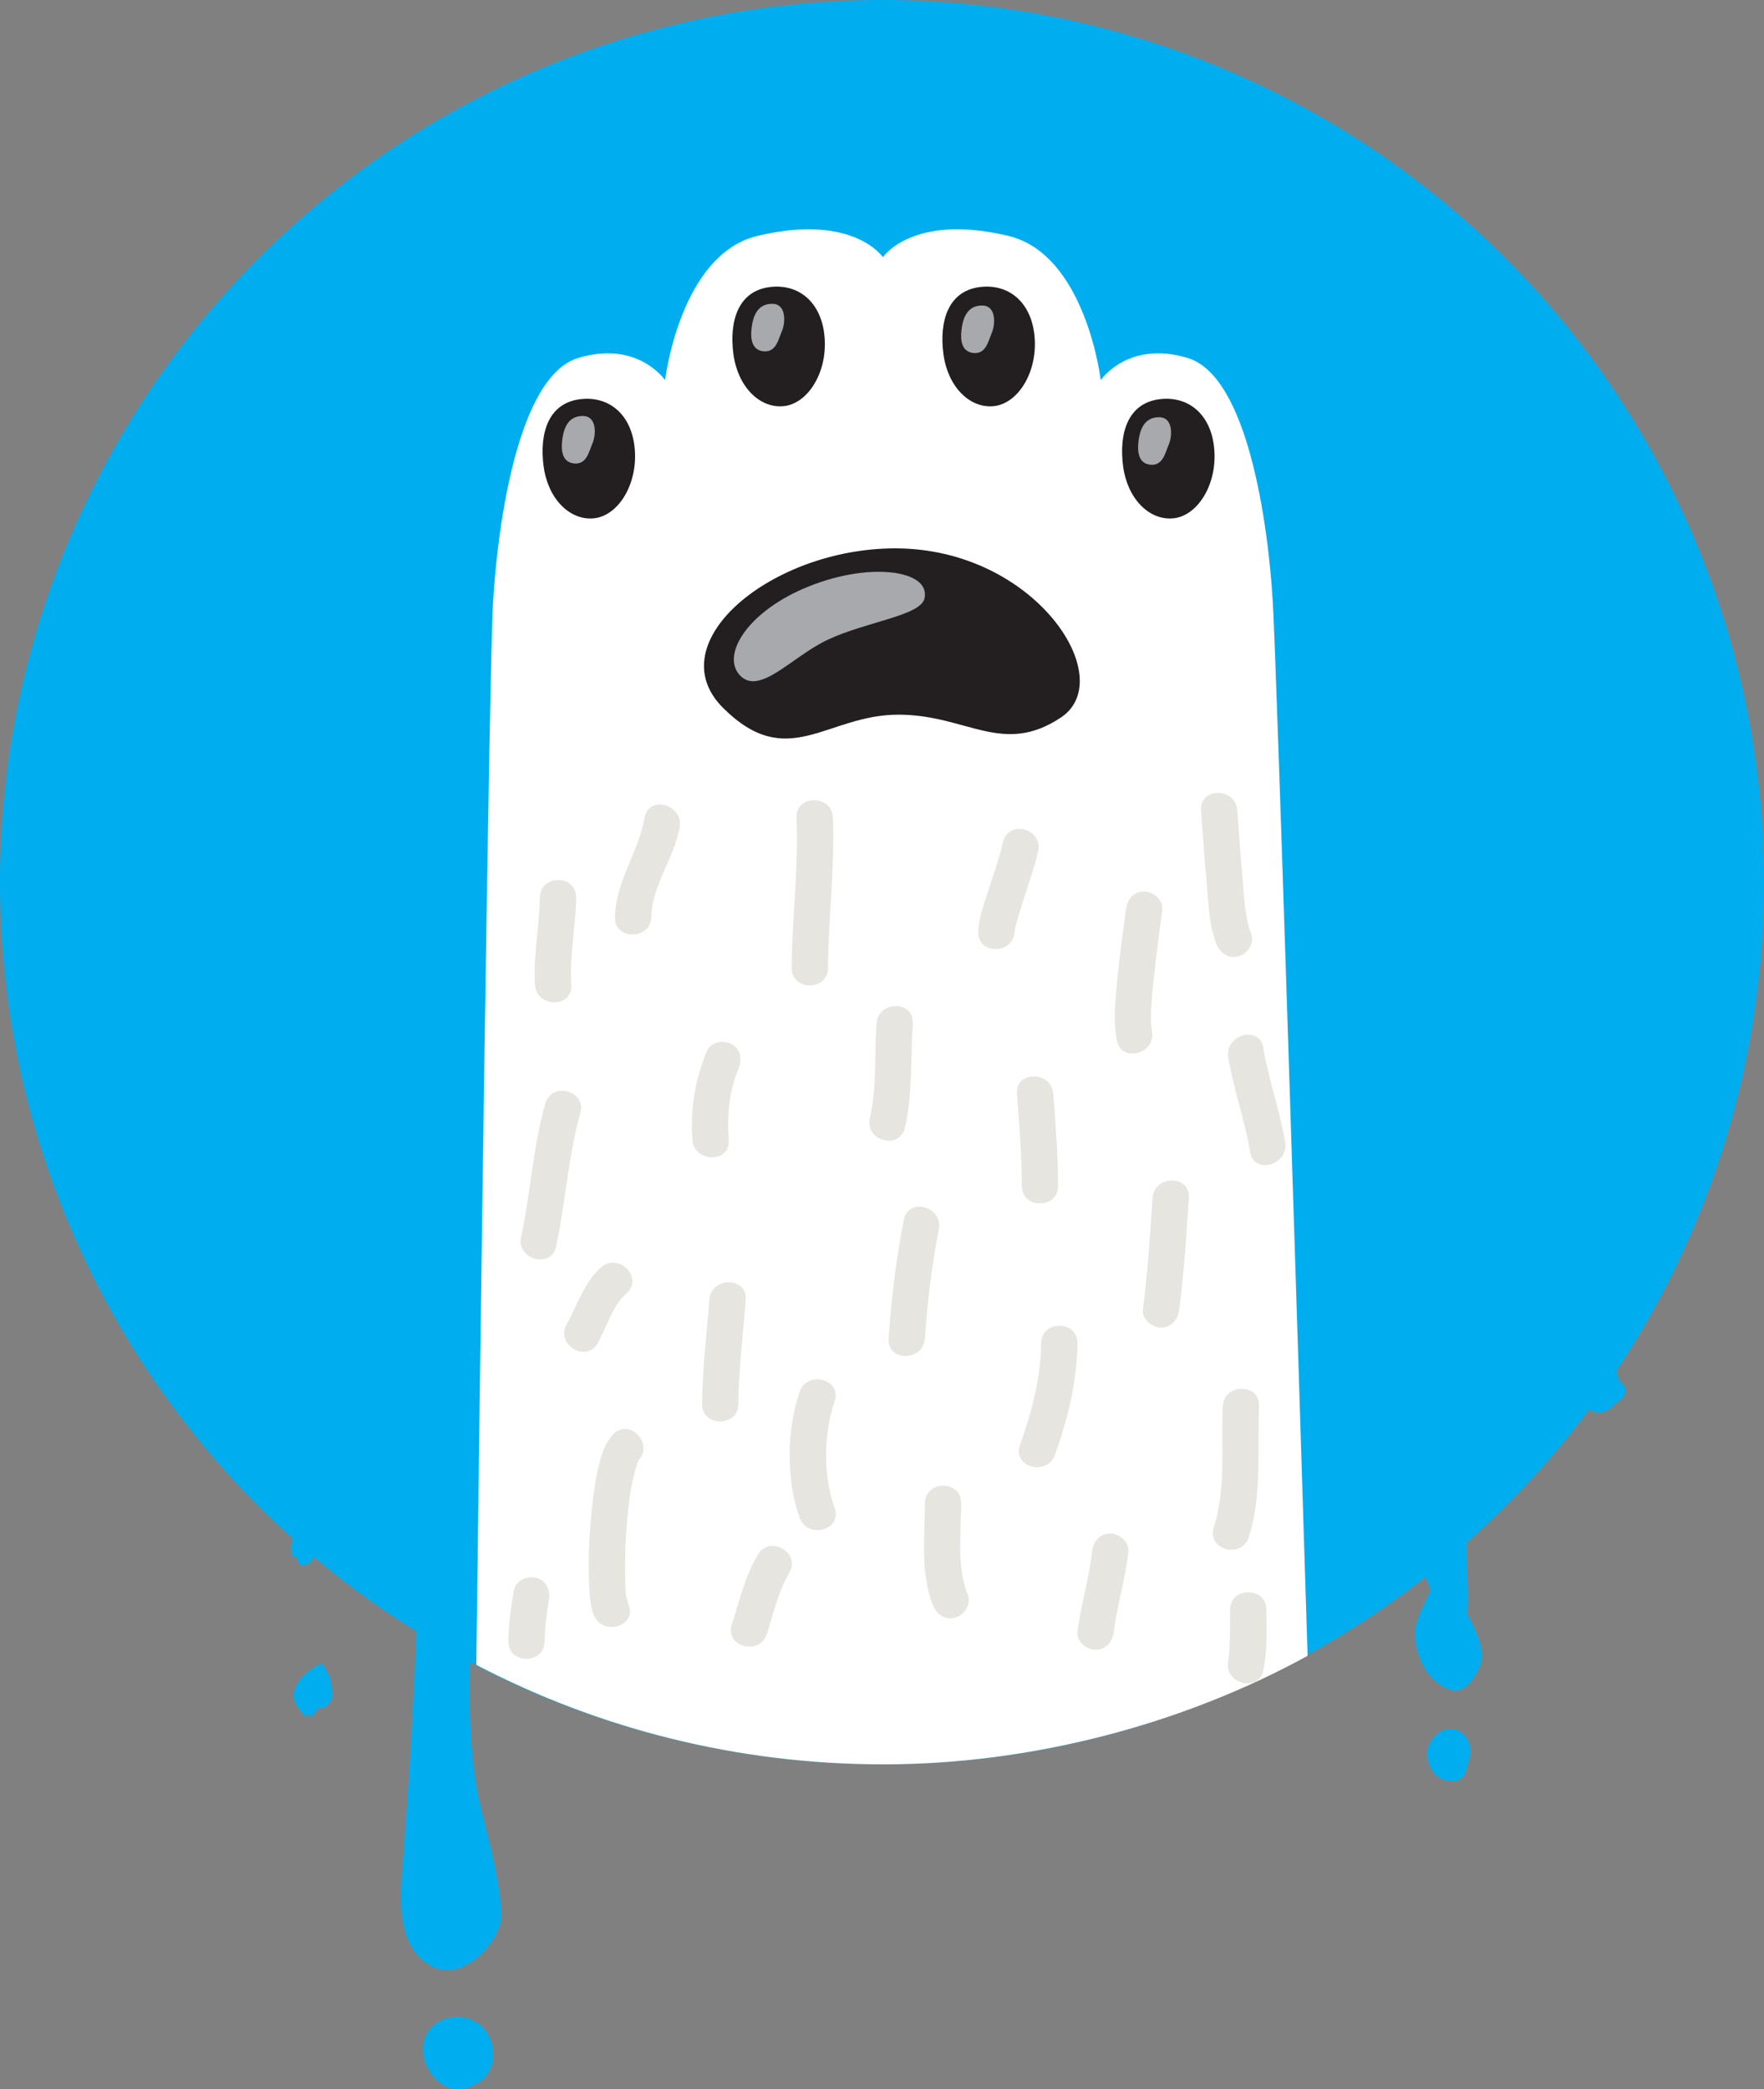 <?xml version="1.0" encoding="UTF-8"?>
<svg xmlns="http://www.w3.org/2000/svg" viewBox="0 0 512 606.23">
  <rect x="0" y="0" width="512" height="606.23" fill="#808080" stroke="none"/>
  <defs>
    <style>
      .uuid-43019cc4-5d94-48fc-9266-9d0b3e4f1397 {
        fill: #aba897;
      }

      .uuid-21084b40-6936-4993-ac14-0f181d40f7e5 {
        fill: #231f20;
      }

      .uuid-43a8b109-f3f6-444a-85ff-5fdf00c496e9 {
        fill: #00aeef;
      }

      .uuid-07ff8fbe-cebd-4a64-aba7-127867d7d5bd {
        fill: #fff;
      }

      .uuid-a413b47a-b34a-453a-90ad-75d2b2fc061b {
        opacity: .3;
      }

      .uuid-06cfc7b8-fbd6-4606-84f3-d9f7b3308933 {
        fill: #a7a9ac;
      }
    </style>
  </defs>
  <g id="uuid-8ee6c5ed-4abd-4938-bdc2-91ced7806056" data-name="Layer_2">
    <path class="uuid-43a8b109-f3f6-444a-85ff-5fdf00c496e9" d="M92.13,483.36c-.46.06-.96.37-1.22.6-.07.07-.16.16-.23.22-2.48,1.58-4.65,3.88-5.32,6.75-.63,2.67,1.42,5.09,2.99,7.02.15.19.71-.19,1.34-.8-.15.41-.19.77.04.93.66.46,2.1-1.6,2.35-1.94.15-.2.28-.42.43-.63.21.07.4.17.62.21,1.58.29,3.71-2.81,3.42-4.19-.32-1.49-.36-3.03-.74-4.51-.12-.47-.38-.88-.67-1.29-.36-1.03-.93-2-1.63-2.89-.2-.07-.39-.03-.56.1-.27.12-.55.27-.82.41Z"></path>
    <path class="uuid-43a8b109-f3f6-444a-85ff-5fdf00c496e9" d="M85.38,446.07c-.86,1.24-.93,2.64-.88,4.1.04,1.07.71,1.79,1.64,1.82.1.37.22.73.3,1.09.33,1.41,1.92,1.44,2.95.81,1.2-.75,2.07-2.29,1.74-3.72-.34-1.47-.71-3.68-1.75-4.83-1.21-1.36-3.07-.61-4.01.74Z"></path>
    <path class="uuid-43a8b109-f3f6-444a-85ff-5fdf00c496e9" d="M468.14,397.47c-.32.12-.66.25-1,.37-.14-.07-.25-.17-.4-.24-1.18-.5-2.66.09-3.71.61-1.84.92-3.81,2.33-4.14,4.47-.72,1.03-1.12,2.25-.94,3.74.2,1.87,1.22,2.1,2.43,2.14.99.9,2.51,1.36,3.76,1.38,1.43.02,2.64-.68,3.68-1.59.36-.31.67-.69,1-1.03.18-.18.37-.36.56-.53-.46.4.34-.1.03.03,1.34-.57,2.42-1.88,2.43-3.39.01-.62-.27-1.16-.68-1.5-.12-.32-.31-.61-.64-.83-.36-.25-.6-.46-.82-.7.11-.95-.13-1.93-.91-2.96-.23-.1-.45-.1-.66.02Z"></path>
    <path class="uuid-43a8b109-f3f6-444a-85ff-5fdf00c496e9" d="M414.89,506.1c-1.53,2.98-.22,7.11,2.08,9.19,1.27,1.14,2.57,1.54,3.78,1.41,3.23.8,4.83-1.68,5.16-4.59,1.62-3.78.96-8.81-3.41-10.15-3.24-.99-6.33,1.22-7.61,4.14Z"></path>
    <path class="uuid-43a8b109-f3f6-444a-85ff-5fdf00c496e9" d="M126.88,586.95c-4.82,3.02-5.37,9.6-1.85,14.69,4.46,6.44,11.4,5.43,15.83,1.15.2-.2.34-.45.44-.7,1.5-1.9,2.19-4.58,1.71-7.73-1.27-8.44-10.1-11.18-16.13-7.41Z"></path>
    <path class="uuid-43a8b109-f3f6-444a-85ff-5fdf00c496e9" d="M106.49,332.09c2.69,4.61,4.65,8.64,5.48,10.86,12.68,33.56,11.35,70.08,10.05,103.52-1.21,31.2-2.61,62.16-5.04,93.18-.64,8.22-2.85,24.36,7.69,30.61,10.04,5.96,21.14-7.94,20.85-14.56-.41-10.08-3.31-20.18-5.76-30.21-4.22-17.32-3.54-34.48-3.16-51.7.84-38.19-2.87-74,9.55-109.84,7.76-12.84,21.73-20.19,35.18-29.67"></path>
    <path class="uuid-43a8b109-f3f6-444a-85ff-5fdf00c496e9" d="M426.08,444.43c-1.25,7.97.62,16-.24,23.89,2.97,5.61,5.72,11.26,3.3,16.09-3.01,6-6.29,8.18-11.89,3.96-4.19-3.16-6-8.24-6.54-13.14-.5-4.54,2.73-9.55,4.52-13.92-1.41-3.59-2.91-7.18-4.45-10.73-5.62-3.05-13.97-4.7-17.28-6.36"></path>
  </g>
  <g id="uuid-60a3049f-d110-4334-a952-1cffcd574e0f" data-name="Layer_1">
    <circle class="uuid-43a8b109-f3f6-444a-85ff-5fdf00c496e9" cx="256" cy="256" r="256"></circle>
    <path class="uuid-07ff8fbe-cebd-4a64-aba7-127867d7d5bd" d="M344.72,103.88c-17.32-5.25-25.23,6.44-25.23,6.44,0,0-4.3-36.51-26.85-41.88-27.87-6.64-36.38,6.2-36.38,6.2,0,0-8.51-12.83-36.38-6.2-22.55,5.37-26.84,41.88-26.84,41.88,0,0-7.91-11.69-25.23-6.44-17.5,5.31-23.37,48.36-24.7,70.87-1.14,19.38-3.78,221.04-4.87,308.38,35.36,18.44,75.55,28.87,118.18,28.87s86.58-11.43,123.11-31.5c-2.76-88.67-8.97-286.56-10.1-305.75-1.33-22.51-7.2-65.56-24.7-70.87Z"></path>
    <path class="uuid-21084b40-6936-4993-ac14-0f181d40f7e5" d="M259.83,159.13c-35.86,0-68.88,27.36-50.01,46.24,18.87,18.87,30,2.02,50.95,2.02,19.82,0,30.2,12.14,47.18.81,16.99-11.32-7.55-49.07-48.12-49.07Z"></path>
    <path class="uuid-21084b40-6936-4993-ac14-0f181d40f7e5" d="M169.14,115.77c-10.08.77-12.62,10.08-11.36,19.53,1.26,9.45,7.57,15.75,14.51,15.12,6.94-.63,12.62-9.45,11.99-19.53-.63-10.08-6.94-15.75-15.14-15.12Z"></path>
    <path class="uuid-21084b40-6936-4993-ac14-0f181d40f7e5" d="M227.38,117.87c6.94-.63,12.62-9.45,11.99-19.53-.63-10.08-6.94-15.75-15.14-15.12-10.08.77-12.62,10.08-11.36,19.53,1.26,9.45,7.57,15.75,14.51,15.12Z"></path>
    <path class="uuid-21084b40-6936-4993-ac14-0f181d40f7e5" d="M288.34,117.87c6.94-.63,12.62-9.45,11.99-19.53-.63-10.08-6.94-15.75-15.14-15.12-10.08.77-12.62,10.08-11.36,19.53,1.26,9.45,7.57,15.75,14.51,15.12Z"></path>
    <path class="uuid-21084b40-6936-4993-ac14-0f181d40f7e5" d="M352.48,130.89c-.63-10.08-6.94-15.75-15.14-15.12-10.08.77-12.62,10.08-11.36,19.53s7.57,15.75,14.51,15.12c6.94-.63,12.62-9.45,11.99-19.53Z"></path>
    <g>
      <g class="uuid-a413b47a-b34a-453a-90ad-75d2b2fc061b">
        <path class="uuid-43019cc4-5d94-48fc-9266-9d0b3e4f1397" d="M359.14,235.17c.47,6.68.93,13.35,1.54,20.02.47,5.12.57,11,2.49,15.84,1.06,2.67-1.14,5.79-3.68,6.49-3,.83-5.43-1.01-6.48-3.68-2.15-5.41-2.23-12.01-2.78-17.73-.67-6.97-1.13-13.95-1.63-20.93-.48-6.79,10.07-6.74,10.54,0h0Z"></path>
      </g>
      <g class="uuid-a413b47a-b34a-453a-90ad-75d2b2fc061b">
        <path class="uuid-43019cc4-5d94-48fc-9266-9d0b3e4f1397" d="M337.35,263.99c-.86,6.45-1.74,12.9-2.41,19.37-.5,4.84-1.31,12.13-.59,15.78,1.31,6.64-8.85,9.47-10.17,2.8-1.14-5.76-.44-11.82.11-17.61.65-6.8,1.6-13.58,2.51-20.35.38-2.85,2.11-5.27,5.27-5.27,2.58,0,5.65,2.42,5.27,5.27h0Z"></path>
      </g>
      <g class="uuid-a413b47a-b34a-453a-90ad-75d2b2fc061b">
        <path class="uuid-43019cc4-5d94-48fc-9266-9d0b3e4f1397" d="M301.31,247.12c-.98,4.23-2.43,8.36-3.76,12.48-.71,2.19-1.41,4.39-2.06,6.6-.27.9-.51,1.81-.74,2.72-.09.37-.18.75-.25,1.13-.34,1.57.02-.93-.03.27-.29,6.77-10.83,6.8-10.54,0,.17-4.01,1.69-8,2.9-11.78,1.5-4.71,3.2-9.4,4.32-14.22,1.54-6.62,11.71-3.81,10.17,2.8h0Z"></path>
      </g>
      <g class="uuid-a413b47a-b34a-453a-90ad-75d2b2fc061b">
        <path class="uuid-43019cc4-5d94-48fc-9266-9d0b3e4f1397" d="M241.75,237.28c.61,14.56-1.34,29.04-1.41,43.58-.03,6.8-10.57,6.8-10.54,0,.06-14.55,2.01-29.03,1.41-43.58-.28-6.8,10.26-6.77,10.54,0h0Z"></path>
      </g>
      <g class="uuid-a413b47a-b34a-453a-90ad-75d2b2fc061b">
        <path class="uuid-43019cc4-5d94-48fc-9266-9d0b3e4f1397" d="M264.94,297.03c-.71,10.07.02,20.32-2.3,30.22-1.55,6.62-11.71,3.81-10.17-2.8,2.09-8.94,1.28-18.32,1.92-27.42.47-6.74,11.02-6.79,10.54,0h0Z"></path>
      </g>
      <g class="uuid-a413b47a-b34a-453a-90ad-75d2b2fc061b">
        <path class="uuid-43019cc4-5d94-48fc-9266-9d0b3e4f1397" d="M214.31,310.24c-2.71,6.37-3.32,13.71-2.79,20.54.53,6.78-10.02,6.73-10.54,0-.68-8.83.78-17.72,4.23-25.86,1.12-2.65,4.97-3.2,7.21-1.89,2.71,1.59,3.02,4.57,1.89,7.21h0Z"></path>
      </g>
      <g class="uuid-a413b47a-b34a-453a-90ad-75d2b2fc061b">
        <path class="uuid-43019cc4-5d94-48fc-9266-9d0b3e4f1397" d="M197.27,240.09c-1.59,8.99-8,16.76-8.25,26.01-.18,6.79-10.73,6.8-10.54,0,.28-10.47,6.84-18.76,8.62-28.82,1.19-6.69,11.35-3.84,10.17,2.8h0Z"></path>
      </g>
      <g class="uuid-a413b47a-b34a-453a-90ad-75d2b2fc061b">
        <path class="uuid-43019cc4-5d94-48fc-9266-9d0b3e4f1397" d="M168.45,323.04c-3.6,12.63-4.26,25.85-7.03,38.66-1.44,6.64-11.6,3.83-10.17-2.8,2.77-12.81,3.43-26.03,7.03-38.66,1.86-6.53,12.04-3.75,10.17,2.8h0Z"></path>
      </g>
      <g class="uuid-a413b47a-b34a-453a-90ad-75d2b2fc061b">
        <path class="uuid-43019cc4-5d94-48fc-9266-9d0b3e4f1397" d="M216.44,377.17c-.75,10.07-2.05,20.11-2.11,30.23-.04,6.8-10.59,6.8-10.54,0,.06-10.11,1.36-20.15,2.11-30.23.5-6.74,11.05-6.79,10.54,0h0Z"></path>
      </g>
      <g class="uuid-a413b47a-b34a-453a-90ad-75d2b2fc061b">
        <path class="uuid-43019cc4-5d94-48fc-9266-9d0b3e4f1397" d="M305.71,317.42c.69,8.9,1.37,17.79,1.41,26.71.03,6.8-10.52,6.8-10.54,0-.03-8.93-.72-17.82-1.41-26.71-.52-6.78,10.02-6.73,10.54,0h0Z"></path>
      </g>
      <g class="uuid-a413b47a-b34a-453a-90ad-75d2b2fc061b">
        <path class="uuid-43019cc4-5d94-48fc-9266-9d0b3e4f1397" d="M366.68,304.07c1.53,9.27,4.8,18.14,6.33,27.41,1.09,6.65-9.07,9.5-10.17,2.8-1.53-9.27-4.8-18.14-6.33-27.41-1.09-6.65,9.07-9.5,10.17-2.8h0Z"></path>
      </g>
      <g class="uuid-a413b47a-b34a-453a-90ad-75d2b2fc061b">
        <path class="uuid-43019cc4-5d94-48fc-9266-9d0b3e4f1397" d="M345.08,347.64c-.72,10.8-1.41,21.6-2.81,32.34-.37,2.85-2.12,5.27-5.27,5.27-2.59,0-5.64-2.41-5.27-5.27,1.4-10.74,2.09-21.54,2.81-32.34.45-6.75,11-6.79,10.54,0h0Z"></path>
      </g>
      <g class="uuid-a413b47a-b34a-453a-90ad-75d2b2fc061b">
        <path class="uuid-43019cc4-5d94-48fc-9266-9d0b3e4f1397" d="M365.46,408.1c-.62,12.79.95,25.52-3,37.95-2.05,6.46-12.23,3.7-10.17-2.8,3.65-11.49,2.05-23.32,2.62-35.15.33-6.77,10.87-6.8,10.54,0h0Z"></path>
      </g>
      <g class="uuid-a413b47a-b34a-453a-90ad-75d2b2fc061b">
        <path class="uuid-43019cc4-5d94-48fc-9266-9d0b3e4f1397" d="M312.74,389.82c-.12,11.12-2.83,21.9-6.52,32.33-2.25,6.37-12.44,3.63-10.17-2.8,3.37-9.56,6.03-19.33,6.14-29.53.08-6.8,10.62-6.8,10.54,0h0Z"></path>
      </g>
      <g class="uuid-a413b47a-b34a-453a-90ad-75d2b2fc061b">
        <path class="uuid-43019cc4-5d94-48fc-9266-9d0b3e4f1397" d="M272.49,356.78c-2.05,10.45-3.3,21.02-4.03,31.64-.46,6.74-11.01,6.79-10.54,0,.8-11.55,2.17-23.08,4.41-34.44,1.31-6.67,11.47-3.84,10.17,2.8h0Z"></path>
      </g>
      <g class="uuid-a413b47a-b34a-453a-90ad-75d2b2fc061b">
        <path class="uuid-43019cc4-5d94-48fc-9266-9d0b3e4f1397" d="M242.26,406.69c-3.23,9.35-3.39,21.63,0,30.94,2.33,6.4-7.86,9.14-10.17,2.8-3.96-10.87-3.77-25.63,0-36.54,2.21-6.39,12.39-3.64,10.17,2.8h0Z"></path>
      </g>
      <g class="uuid-a413b47a-b34a-453a-90ad-75d2b2fc061b">
        <path class="uuid-43019cc4-5d94-48fc-9266-9d0b3e4f1397" d="M279,436.22c-.05,8.92-1.39,18.2,1.92,26.72,1.04,2.68-1.13,5.78-3.68,6.49-2.99.82-5.44-1.01-6.48-3.68-3.66-9.4-2.36-19.68-2.3-29.52.04-6.8,10.59-6.8,10.54,0h0Z"></path>
      </g>
      <g class="uuid-a413b47a-b34a-453a-90ad-75d2b2fc061b">
        <path class="uuid-43019cc4-5d94-48fc-9266-9d0b3e4f1397" d="M327.5,450.28c-.81,7.86-3.25,15.39-4.22,23.2-.35,2.85-2.13,5.27-5.27,5.27-2.61,0-5.63-2.41-5.27-5.27.97-7.81,3.41-15.37,4.22-23.2.29-2.86,2.18-5.27,5.27-5.27,2.65,0,5.57,2.41,5.27,5.27h0Z"></path>
      </g>
      <g class="uuid-a413b47a-b34a-453a-90ad-75d2b2fc061b">
        <path class="uuid-43019cc4-5d94-48fc-9266-9d0b3e4f1397" d="M367.57,467.15c0,5.78.34,11.88-.89,17.57-1.44,6.64-11.6,3.83-10.17-2.8.23-1.08.37-3.99.43-5.89.09-2.96.09-5.92.09-8.87,0-6.8,10.54-6.8,10.54,0h0Z"></path>
      </g>
      <g class="uuid-a413b47a-b34a-453a-90ad-75d2b2fc061b">
        <path class="uuid-43019cc4-5d94-48fc-9266-9d0b3e4f1397" d="M229.08,456.45c-3.25,5.47-4.55,11.73-6.5,17.72-2.09,6.44-12.28,3.68-10.17-2.8,2.23-6.87,3.83-13.97,7.56-20.24,3.47-5.84,12.59-.54,9.1,5.32h0Z"></path>
      </g>
      <g class="uuid-a413b47a-b34a-453a-90ad-75d2b2fc061b">
        <path class="uuid-43019cc4-5d94-48fc-9266-9d0b3e4f1397" d="M185.37,423.78c-.46.5.61-1.01-.11.28-.24.51-.24.47,0-.12-.19.45-.34.91-.5,1.37-.58,1.71-.95,3.48-1.31,5.24-.87,4.31-1.29,8.69-1.62,13.07-.34,4.62-.48,9.26-.37,13.89.09,3.54-.05,5.33,1.03,8.23,2.37,6.39-7.82,9.12-10.17,2.8-1.27-3.41-1.29-7.43-1.41-11.03-.16-5.17.08-10.36.49-15.52.41-5.2,1.05-10.43,2.14-15.54.75-3.56,1.83-7.39,4.35-10.13,4.61-5.02,12.05,2.46,7.46,7.46h0Z"></path>
      </g>
      <g class="uuid-a413b47a-b34a-453a-90ad-75d2b2fc061b">
        <path class="uuid-43019cc4-5d94-48fc-9266-9d0b3e4f1397" d="M159.31,464.33c-.65,3.97-1.17,7.93-1.22,11.95-.08,6.79-10.62,6.8-10.54,0,.06-4.95.79-9.88,1.59-14.76.47-2.84,3.94-4.38,6.49-3.68,2.99.82,4.15,3.65,3.68,6.49h0Z"></path>
      </g>
      <g class="uuid-a413b47a-b34a-453a-90ad-75d2b2fc061b">
        <path class="uuid-43019cc4-5d94-48fc-9266-9d0b3e4f1397" d="M181.86,375.27c-4.14,3.71-5.68,9.65-8.31,14.4-3.29,5.95-12.4.63-9.1-5.32,3.12-5.63,5.03-12.11,9.96-16.53,5.05-4.52,12.53,2.91,7.46,7.46h0Z"></path>
      </g>
      <g class="uuid-a413b47a-b34a-453a-90ad-75d2b2fc061b">
        <path class="uuid-43019cc4-5d94-48fc-9266-9d0b3e4f1397" d="M167.23,260.48c-.11,8.47-1.97,16.82-1.41,25.31.45,6.79-10.1,6.75-10.54,0-.56-8.48,1.3-16.84,1.41-25.31.09-6.79,10.63-6.8,10.54,0h0Z"></path>
      </g>
    </g>
    <path class="uuid-06cfc7b8-fbd6-4606-84f3-d9f7b3308933" d="M169.37,120.72c-4.88-.17-5.9,4.31-6.22,7.32-.26,2.5-.09,6.12,3.53,6.46,3.63.33,4.24-3.46,5.27-5.79,1.04-2.33,1.4-7.84-2.59-7.98Z"></path>
    <path class="uuid-06cfc7b8-fbd6-4606-84f3-d9f7b3308933" d="M221.66,101.94c3.63.33,4.24-3.46,5.27-5.79,1.04-2.33,1.4-7.84-2.59-7.98-4.88-.17-5.9,4.31-6.22,7.32-.26,2.5-.09,6.12,3.53,6.46Z"></path>
    <path class="uuid-06cfc7b8-fbd6-4606-84f3-d9f7b3308933" d="M285.27,88.66c-4.88-.17-5.9,4.31-6.22,7.32-.26,2.5-.09,6.12,3.53,6.46,3.63.33,4.24-3.46,5.27-5.79,1.04-2.33,1.4-7.84-2.59-7.98Z"></path>
    <path class="uuid-06cfc7b8-fbd6-4606-84f3-d9f7b3308933" d="M336.63,121.08c-4.88-.17-5.9,4.31-6.22,7.32-.26,2.5-.09,6.12,3.53,6.46,3.63.33,4.24-3.46,5.27-5.79,1.04-2.33,1.4-7.84-2.59-7.98Z"></path>
    <path class="uuid-06cfc7b8-fbd6-4606-84f3-d9f7b3308933" d="M233.19,170.82c-16.92,7.38-23.9,19.68-18.28,25.31,5.7,5.7,15.11-5.7,25.31-10.47,11.4-5.34,26.99-6.97,28.12-12.02,1.87-8.44-16.87-10.78-35.15-2.81Z"></path>
  </g>
</svg>
